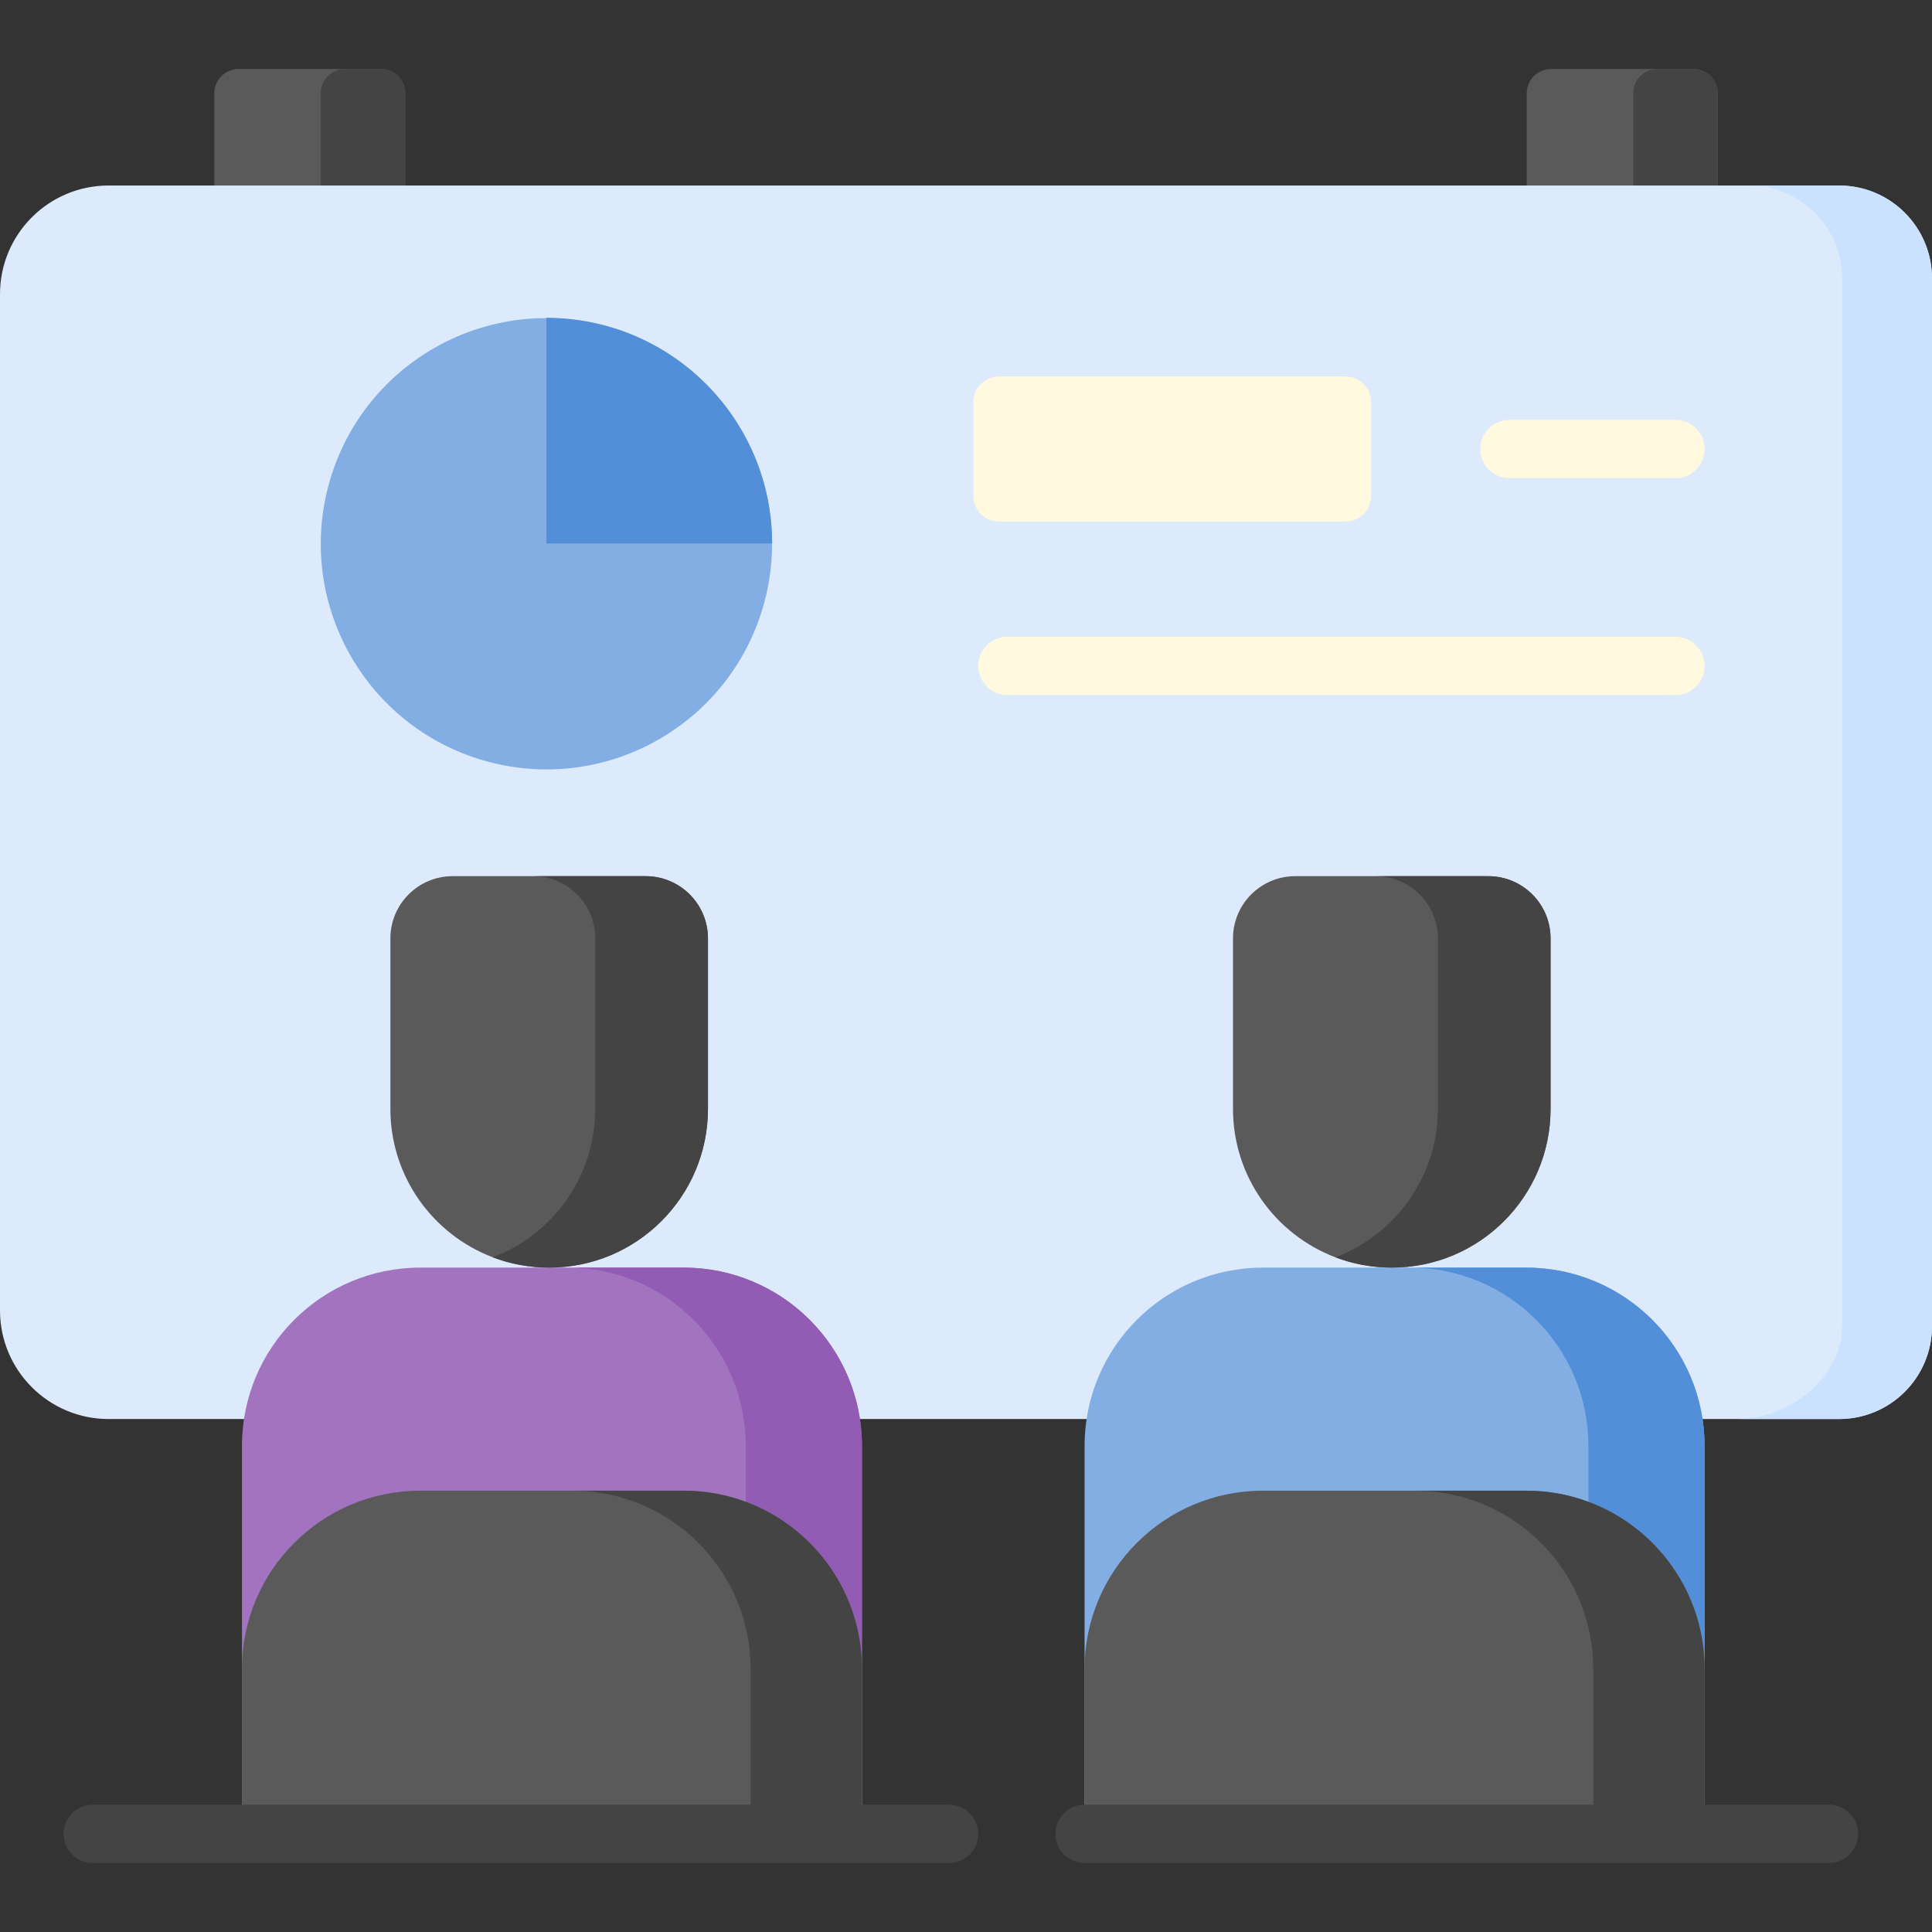 <svg id="Capa_1" enable-background="new 0 0 497 497" height="512" viewBox="0 0 497 497" width="512" xmlns="http://www.w3.org/2000/svg"><rect x="0" y="0" width="497" height="497" fill="#333333" stroke="none"/><g><path d="m104.251 23.994v23.729l-24.566 5.363-24.566-5.363v-23.729c0-3.451 2.797-6.248 6.248-6.248h36.636c3.451 0 6.248 2.798 6.248 6.248z" fill="#5a5a5a"/><path d="m104.251 23.994v23.729l-10.865 5.363-10.865-5.363v-23.729c0-3.451 2.797-6.248 6.248-6.248h9.234c3.451 0 6.248 2.798 6.248 6.248z" fill="#444"/><path d="m441.881 23.994v23.729l-24.566 5.363-24.566-5.363v-23.729c0-3.451 2.797-6.248 6.248-6.248h36.636c3.451 0 6.248 2.798 6.248 6.248z" fill="#5a5a5a"/><path d="m441.881 23.994v23.729l-10.865 5.363-10.865-5.363v-23.729c0-3.451 2.797-6.248 6.248-6.248h9.234c3.451 0 6.248 2.798 6.248 6.248z" fill="#444"/><path d="m497 71.632v269.5c0 13.204-10.704 23.909-23.909 23.909h-445.157c-15.428 0-27.934-12.517-27.934-27.935v-261.448c0-15.418 12.506-27.935 27.934-27.935h445.157c13.205 0 23.909 10.705 23.909 23.909z" fill="#ddeafb"/><path d="m497 71.627v269.511c0 13.201-10.702 23.903-23.914 23.903h-26.103c13.201 0 26.896-10.702 26.896-23.903v-269.511c0-13.201-10.713-23.903-23.914-23.903h23.121c13.212-.001 23.914 10.701 23.914 23.903z" fill="#cbe2ff"/><ellipse cx="140.57" cy="139.812" fill="#82aee3" rx="58.05" ry="58.05" transform="matrix(.23 -.973 .973 .23 -27.799 244.5)"/><path d="m346.099 134.181h-89.109c-3.657 0-6.622-2.965-6.622-6.622v-24.091c0-3.657 2.965-6.622 6.622-6.622h89.109c3.657 0 6.622 2.965 6.622 6.622v24.091c0 3.657-2.965 6.622-6.622 6.622z" fill="#fff9df"/><path d="m198.62 139.812h-58.05v-58.05c32.06 0 58.05 25.99 58.05 58.05z" fill="#528fd8"/><path d="m438.493 371.962v99.797h-159.49v-99.797c0-25.338 20.535-45.873 45.884-45.873h67.723c25.337 0 45.883 20.535 45.883 45.873z" fill="#82aee3"/><path d="m438.493 371.962v99.797h-29.879v-99.797c0-25.338-20.546-45.873-45.884-45.873h29.879c25.338 0 45.884 20.535 45.884 45.873z" fill="#528fd8"/><path d="m438.486 429.358v42.396h-159.49v-42.396c0-25.348 20.546-45.884 45.884-45.884h67.733c5.628 0 11.017 1.011 16.004 2.868 17.45 6.498 29.869 23.296 29.869 43.016z" fill="#5a5a5a"/><path d="m382.863 225.391h-49.665c-8.844 0-16.015 7.171-16.015 16.015v17.395 26.435c0 17.449 10.941 32.357 26.348 38.202 4.509 1.717 9.387 2.651 14.494 2.651 22.567 0 40.853-18.297 40.853-40.853v-26.435-17.395c0-8.844-7.171-16.015-16.015-16.015z" fill="#5a5a5a"/><path d="m382.863 225.391h-28.988c8.844 0 16.015 7.171 16.015 16.015v17.395 26.435c0 17.449-10.952 32.357-26.359 38.202 4.509 1.717 9.387 2.651 14.494 2.651 22.567 0 40.853-18.297 40.853-40.853v-26.435-17.395c0-8.844-7.171-16.015-16.015-16.015z" fill="#444"/><path d="m221.735 371.962v99.797h-159.49v-99.797c0-25.338 20.535-45.873 45.884-45.873h67.723c25.337 0 45.883 20.535 45.883 45.873z" fill="#a274bf"/><path d="m221.735 371.962v99.797h-29.879v-99.797c0-25.338-20.546-45.873-45.884-45.873h29.879c25.338 0 45.884 20.535 45.884 45.873z" fill="#925cb4"/><path d="m221.728 429.358v42.396h-159.49v-42.396c0-25.348 20.546-45.884 45.884-45.884h67.733c5.628 0 11.017 1.011 16.004 2.868 17.45 6.498 29.869 23.296 29.869 43.016z" fill="#5a5a5a"/><path d="m408.618 386.343c-4.987-1.858-10.376-2.868-16.004-2.868h-28.634c5.628 0 11.018 1.01 16.004 2.868 17.45 6.497 29.869 23.295 29.869 43.015v42.396h28.634v-42.396c-.001-19.72-12.42-36.518-29.869-43.015z" fill="#444"/><path d="m191.859 386.343c-4.987-1.858-10.376-2.868-16.004-2.868h-28.634c5.628 0 11.017 1.01 16.004 2.868 17.45 6.497 29.869 23.295 29.869 43.015v42.396h28.634v-42.396c0-19.72-12.419-36.518-29.869-43.015z" fill="#444"/><path d="m166.105 225.391h-49.665c-8.844 0-16.015 7.171-16.015 16.015v17.395 26.435c0 17.449 10.941 32.357 26.348 38.202 4.509 1.717 9.387 2.651 14.494 2.651 22.567 0 40.853-18.297 40.853-40.853v-26.435-17.395c0-8.844-7.171-16.015-16.015-16.015z" fill="#5a5a5a"/><path d="m166.105 225.391h-28.988c8.844 0 16.015 7.171 16.015 16.015v17.395 26.435c0 17.449-10.952 32.357-26.359 38.202 4.509 1.717 9.387 2.651 14.494 2.651 22.567 0 40.853-18.297 40.853-40.853v-26.435-17.395c0-8.844-7.171-16.015-16.015-16.015z" fill="#444"/><g><path d="m470.5 479.254h-191.5c-4.143 0-7.5-3.358-7.5-7.5s3.357-7.5 7.5-7.5h191.5c4.143 0 7.5 3.358 7.5 7.5s-3.357 7.5-7.5 7.5z" fill="#444"/></g><g><path d="m244.133 479.254h-220.277c-4.143 0-7.5-3.358-7.5-7.5s3.357-7.5 7.5-7.5h220.276c4.143 0 7.5 3.358 7.5 7.5s-3.357 7.5-7.499 7.5z" fill="#444"/></g><g><path d="m431.016 178.804h-171.883c-4.143 0-7.5-3.358-7.5-7.5s3.357-7.5 7.5-7.5h171.883c4.143 0 7.5 3.358 7.5 7.5s-3.358 7.5-7.5 7.5z" fill="#fff9df"/></g><g><path d="m431.016 123.014h-42.73c-4.143 0-7.5-3.358-7.5-7.5s3.357-7.5 7.5-7.5h42.73c4.143 0 7.5 3.358 7.5 7.5s-3.358 7.5-7.5 7.5z" fill="#fff9df"/></g></g></svg>